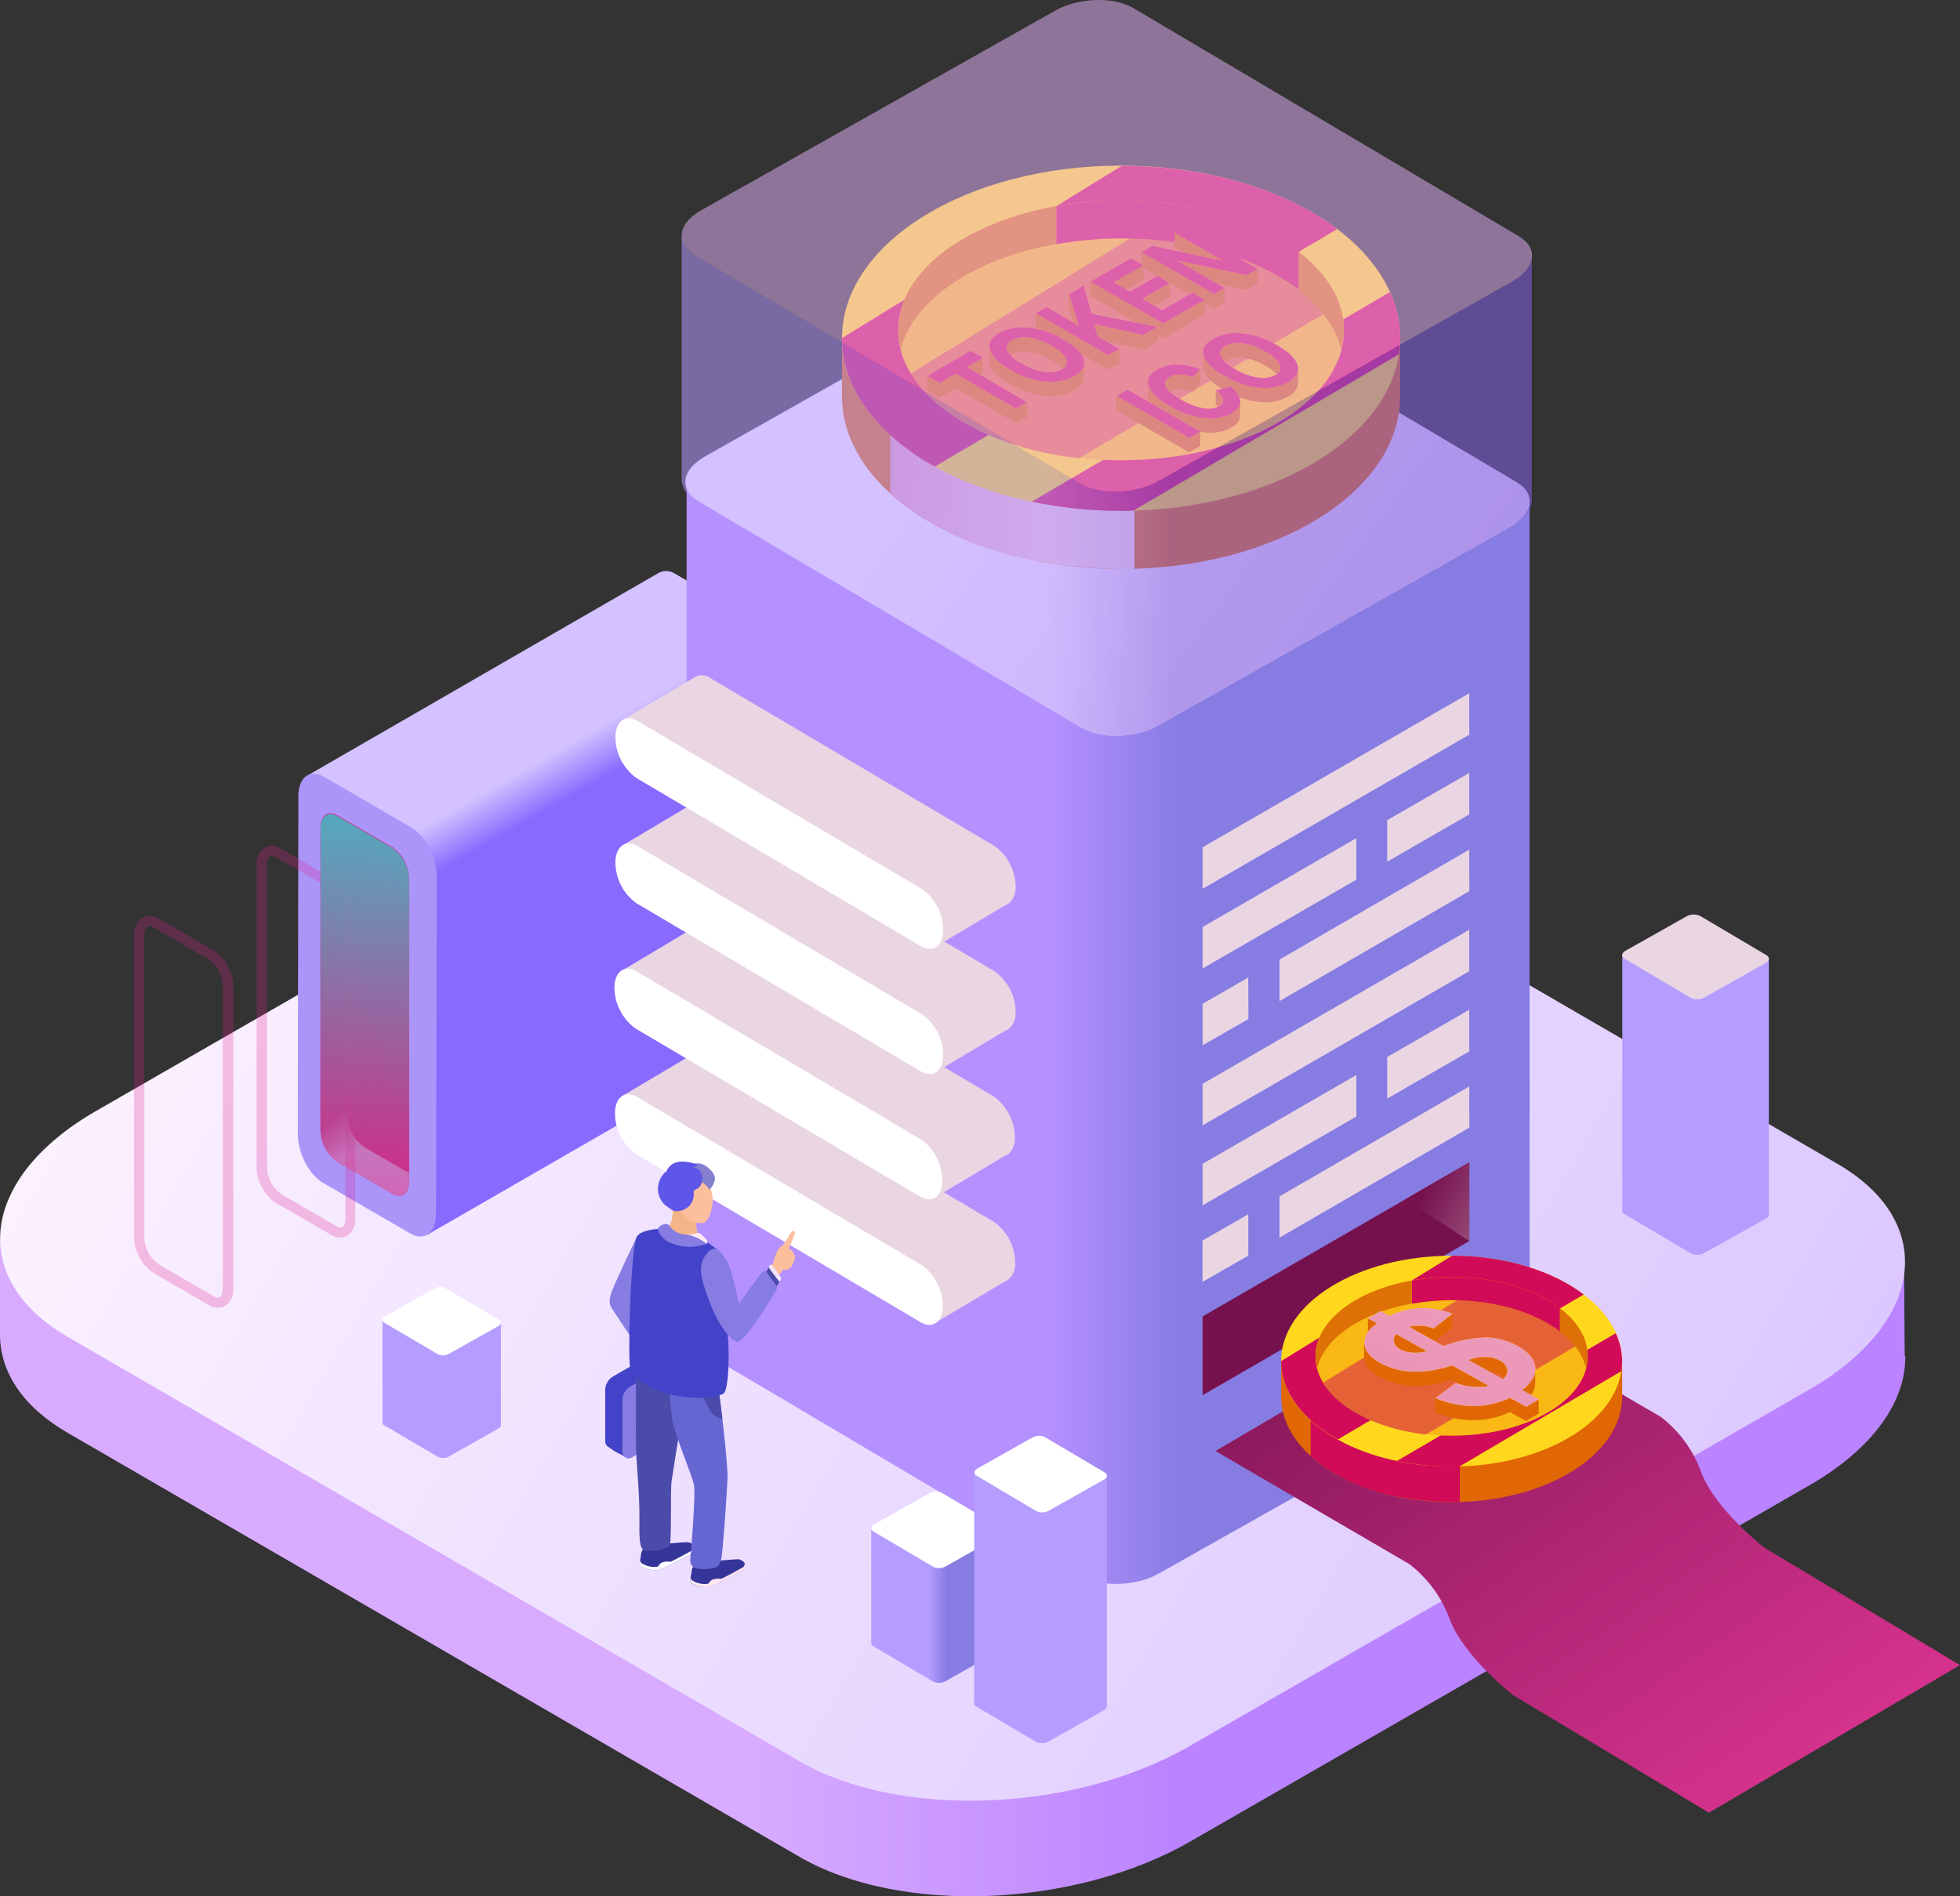 <svg width="558" height="540" viewBox="0 0 558 540" fill="none" xmlns="http://www.w3.org/2000/svg">
<rect x="0" y="0" width="558" height="540" fill="#333333" stroke="none"/>
<path d="M542.252 386.101L542.054 356.049L505.722 348.671L314.784 237.875C286.29 221.337 236.457 223.317 203.486 242.302L27.308 343.686C25.869 344.514 24.503 345.36 23.173 346.242L0 353.314V380.63C0.234 390.87 6.526 400.641 19.2 407.983L227.648 528.784C256.142 545.322 305.975 543.342 338.946 524.358L515.124 422.973C533.443 412.428 542.701 398.841 542.414 386.029L542.252 386.101Z" fill="url(#paint0_linear_3_592)"/>
<path d="M227.648 501.558L19.254 380.684C-9.258 364.147 -5.627 335.355 27.343 316.37L203.522 214.985C236.492 196.018 286.326 194.021 314.82 210.558L523.124 331.432C551.636 347.969 548.004 376.761 515.034 395.746L338.856 497.131C305.885 516.188 256.052 518.077 227.648 501.558Z" fill="url(#paint1_linear_3_592)"/>
<path d="M217.149 177.879L192.358 163.483C191.692 163.017 190.917 162.729 190.109 162.647C189.3 162.565 188.484 162.692 187.738 163.015L87.154 221.067L121.455 351.748L221.463 294.074C223.153 293.264 224.25 291.14 224.25 288.045L224.43 191.879C224.43 186.445 221.176 180.182 217.149 177.879Z" fill="url(#paint2_linear_3_592)"/>
<path d="M116.781 351.244L91.972 336.848C87.945 334.509 84.781 328.247 84.781 322.884L84.943 226.718C84.943 221.32 88.233 218.872 92.26 221.212L117.051 235.608C121.077 237.947 124.331 244.191 124.331 249.572L124.152 345.72C124.08 351.1 120.808 353.566 116.781 351.244Z" fill="#AB95F9"/>
<path d="M111.801 339.835L95.927 330.621C94.5 329.593 93.334 328.242 92.525 326.679C91.716 325.116 91.287 323.384 91.271 321.624V235.715C91.271 232.26 93.374 230.694 95.945 232.116L111.819 241.33C113.25 242.355 114.417 243.705 115.226 245.269C116.036 246.833 116.464 248.566 116.475 250.327V336.254C116.475 339.835 114.39 341.365 111.801 339.835Z" fill="#D32986"/>
<path d="M103.604 326.627C102.179 325.596 101.016 324.244 100.208 322.682C99.399 321.119 98.968 319.389 98.947 317.629V234.006L95.909 232.207C93.32 230.713 91.235 232.207 91.235 235.806V321.714C91.245 323.474 91.67 325.206 92.476 326.77C93.282 328.334 94.446 329.685 95.873 330.712L111.747 339.925C114.336 341.419 116.421 339.835 116.421 336.326V334.023L103.604 326.627Z" fill="url(#paint3_linear_3_592)"/>
<g opacity="0.25">
<path d="M96.898 352.432C95.99 352.409 95.103 352.149 94.327 351.676L78.435 342.481C76.791 341.335 75.444 339.813 74.506 338.042C73.568 336.27 73.066 334.3 73.042 332.295V246.386C72.957 245.416 73.131 244.441 73.544 243.559C73.958 242.677 74.597 241.921 75.397 241.366C76.096 240.997 76.882 240.826 77.67 240.87C78.459 240.915 79.22 241.173 79.873 241.618L95.747 250.831C97.391 251.977 98.738 253.499 99.676 255.27C100.614 257.042 101.116 259.012 101.141 261.017V346.925C101.227 347.894 101.056 348.868 100.646 349.75C100.236 350.632 99.6 351.389 98.804 351.946C98.222 352.273 97.565 352.44 96.898 352.432ZM77.392 243.705C77.222 243.702 77.054 243.746 76.907 243.831C76.476 244.083 76.008 244.875 76.008 246.368V332.277C76.032 333.777 76.4 335.251 77.082 336.586C77.765 337.922 78.744 339.082 79.945 339.979L95.819 349.193C96.197 349.409 96.916 349.751 97.437 349.445C97.959 349.139 98.336 348.401 98.336 346.907V260.981C98.316 259.483 97.95 258.01 97.267 256.677C96.584 255.344 95.603 254.187 94.399 253.297L78.525 244.083C78.183 243.871 77.794 243.747 77.392 243.723V243.705Z" fill="#E01E8F"/>
</g>
<g opacity="0.25">
<path d="M62.04 372.406C61.125 372.387 60.232 372.126 59.451 371.651L43.577 362.437C41.933 361.291 40.586 359.77 39.648 357.998C38.71 356.227 38.208 354.257 38.184 352.252V266.325C38.116 265.341 38.312 264.357 38.752 263.475C39.191 262.592 39.858 261.843 40.683 261.304C41.381 260.936 42.167 260.764 42.956 260.809C43.744 260.853 44.506 261.111 45.159 261.556L61.033 270.77C62.677 271.915 64.024 273.437 64.962 275.209C65.9 276.98 66.402 278.95 66.426 280.955V366.882C66.513 367.851 66.342 368.825 65.932 369.706C65.521 370.588 64.886 371.346 64.089 371.902C63.468 372.262 62.757 372.437 62.04 372.406ZM42.48 263.68C42.31 263.678 42.143 263.722 41.995 263.806C41.563 264.058 41.096 264.849 41.096 266.343V352.252C41.12 353.751 41.488 355.226 42.17 356.561C42.853 357.896 43.832 359.057 45.033 359.954L60.907 369.167C61.138 369.334 61.404 369.444 61.686 369.488C61.967 369.532 62.255 369.508 62.525 369.419C62.956 369.167 63.424 368.357 63.424 366.882V280.955C63.404 279.455 63.038 277.979 62.355 276.643C61.672 275.307 60.691 274.147 59.487 273.253L43.613 264.058C43.274 263.836 42.884 263.706 42.48 263.68Z" fill="#E01E8F"/>
</g>
<path style="mix-blend-mode:overlay" opacity="0.6" d="M111.783 340.033L95.909 330.838C94.484 329.807 93.32 328.456 92.511 326.893C91.703 325.331 91.272 323.6 91.253 321.84V235.913C91.253 232.476 93.356 230.893 95.927 232.314L111.801 241.528C113.226 242.558 114.39 243.909 115.199 245.472C116.008 247.035 116.439 248.765 116.457 250.525V336.452C116.457 339.943 114.39 341.527 111.783 340.033Z" fill="url(#paint4_linear_3_592)"/>
<path d="M435.466 383.815V143.688L195.468 138.956V377.085C194.606 379.731 195.738 382.484 198.956 384.283L307.845 448.742C313.472 452.089 323.395 451.765 329.975 448.058L430.037 391.625C433.956 389.448 435.79 386.623 435.466 383.815Z" fill="url(#paint5_linear_3_592)"/>
<path d="M307.827 207.229L198.884 142.77C193.239 139.441 194.012 133.773 200.682 129.994L300.726 73.507C307.324 69.8 317.229 69.494 322.874 72.823L431.745 137.282C437.39 140.611 436.617 146.279 429.947 150.058L329.903 206.491C323.378 210.27 313.472 210.558 307.827 207.229Z" fill="url(#paint6_linear_3_592)"/>
<path d="M289.022 359.774C289.035 357.476 288.498 355.209 287.457 353.162C286.416 351.114 284.9 349.346 283.036 348.005L202.03 300.12C201.449 299.705 200.769 299.452 200.058 299.386C199.348 299.319 198.633 299.442 197.985 299.742C197.816 299.824 197.653 299.921 197.5 300.03L177.311 312.015L265.688 377.067L286.074 364.902C286.539 364.756 286.964 364.504 287.315 364.165C287.891 363.593 288.34 362.907 288.635 362.151C288.929 361.394 289.061 360.584 289.022 359.774Z" fill="#EAD6E2"/>
<path d="M262.075 376.509L181.051 328.624C179.19 327.281 177.678 325.512 176.64 323.465C175.601 321.418 175.067 319.151 175.082 316.856C175.172 312.375 178.013 310.377 181.41 312.393L262.434 360.296C264.295 361.635 265.81 363.4 266.851 365.445C267.892 367.489 268.431 369.752 268.421 372.047C268.313 376.527 265.401 378.525 262.075 376.509Z" fill="white"/>
<path d="M288.915 324.018C288.917 321.722 288.376 319.458 287.335 317.412C286.295 315.367 284.784 313.597 282.928 312.249L201.904 264.364C201.328 263.945 200.651 263.69 199.942 263.623C199.234 263.557 198.521 263.682 197.877 263.986C197.703 264.06 197.54 264.157 197.392 264.274L177.311 276.258L265.688 341.311L286.074 329.128C286.545 328.993 286.977 328.746 287.333 328.408C287.879 327.821 288.301 327.13 288.573 326.375C288.845 325.62 288.961 324.818 288.915 324.018Z" fill="url(#paint7_linear_3_592)"/>
<path d="M261.949 340.753L180.907 292.868C179.051 291.52 177.54 289.75 176.5 287.704C175.459 285.658 174.918 283.395 174.92 281.099C175.028 276.618 177.869 274.621 181.266 276.636L262.272 324.521C264.136 325.863 265.652 327.631 266.693 329.678C267.735 331.726 268.272 333.993 268.259 336.29C268.205 340.771 265.4 342.769 261.949 340.753Z" fill="url(#paint8_linear_3_592)"/>
<path d="M289.148 288.351C289.151 286.058 288.61 283.797 287.569 281.754C286.528 279.711 285.018 277.945 283.162 276.6L202.138 228.697C201.559 228.286 200.882 228.035 200.175 227.968C199.468 227.902 198.756 228.023 198.111 228.319C197.941 228.401 197.778 228.497 197.626 228.607L177.473 240.61L265.85 305.645L286.236 293.462C286.704 293.319 287.134 293.073 287.494 292.742C288.052 292.16 288.486 291.471 288.77 290.716C289.054 289.961 289.183 289.157 289.148 288.351Z" fill="url(#paint9_linear_3_592)"/>
<path d="M262.182 305.105L181.176 257.201C179.32 255.857 177.81 254.091 176.769 252.048C175.729 250.005 175.187 247.744 175.19 245.451C175.298 240.97 178.138 238.972 181.536 240.97L262.542 288.873C264.403 290.212 265.917 291.978 266.959 294.022C268 296.066 268.538 298.329 268.528 300.624C268.438 305.105 265.598 307.102 262.182 305.105Z" fill="url(#paint10_linear_3_592)"/>
<path d="M289.148 252.703C289.151 250.407 288.61 248.143 287.569 246.098C286.528 244.052 285.018 242.282 283.162 240.934L202.138 193.049C201.562 192.63 200.884 192.375 200.176 192.308C199.468 192.242 198.754 192.367 198.111 192.671C197.937 192.745 197.774 192.842 197.626 192.959L177.473 204.871L265.85 269.924L286.236 257.741C286.707 257.606 287.139 257.359 287.494 257.021C288.045 256.449 288.475 255.772 288.759 255.03C289.043 254.288 289.175 253.497 289.148 252.703Z" fill="url(#paint11_linear_3_592)"/>
<path d="M262.182 269.438L181.176 221.553C179.32 220.205 177.81 218.435 176.769 216.389C175.728 214.344 175.187 212.08 175.19 209.784C175.298 205.303 178.138 203.306 181.536 205.321L262.542 253.225C264.403 254.564 265.917 256.329 266.959 258.373C268 260.417 268.538 262.681 268.528 264.975C268.438 269.456 265.598 271.454 262.182 269.438Z" fill="url(#paint12_linear_3_592)"/>
<g style="mix-blend-mode:multiply">
<path d="M418.298 209.209L342.38 253.099V241.276L418.298 197.404V209.209ZM418.298 220.096L394.927 233.556V245.379L418.298 231.918V220.096ZM386.155 238.667L342.38 263.986V275.791L386.155 250.489V238.667ZM418.298 241.942L364.276 273.253V285.076L418.316 253.765L418.298 241.942ZM355.377 278.346L342.38 285.85V297.655L355.413 290.205L355.377 278.346ZM418.298 264.76L342.38 308.632V320.455L418.298 276.564V264.76ZM418.298 287.541L394.927 301.002V312.843L418.298 299.4V287.541ZM386.155 306.112L342.38 331.414V343.236L386.155 317.935V306.112ZM418.298 309.388L364.276 340.681V352.432L418.316 321.12L418.298 309.388ZM355.377 345.792L342.344 353.26V365.029L355.377 357.579V345.792Z" fill="#EAD6E2"/>
</g>
<path d="M418.298 353.421L342.38 397.294V374.872L418.298 331V353.421Z" fill="#75114D"/>
<path d="M418.298 353.421L400.069 341.545L418.298 331V353.421Z" fill="url(#paint13_linear_3_592)"/>
<path d="M393.884 96.307C382.882 77.322 353.615 63.718 319.152 63.718C284.69 63.718 255.441 77.322 244.438 96.307H239.71V112.863C239.71 140.017 275.27 162.025 319.152 162.025C363.035 162.025 398.613 140.089 398.613 112.863V96.307H393.884Z" fill="#E06703"/>
<path style="mix-blend-mode:overlay" d="M253.463 112.862V140.503C271.548 156.357 295.656 162.097 322.964 162.097V145.487L253.463 112.862Z" fill="url(#paint14_linear_3_592)"/>
<path d="M319.153 145.452C363.027 145.452 398.595 123.449 398.595 96.307C398.595 69.165 363.027 47.162 319.153 47.162C275.278 47.162 239.711 69.165 239.711 96.307C239.711 123.449 275.278 145.452 319.153 145.452Z" fill="#FFD81D"/>
<path style="mix-blend-mode:overlay" d="M266.101 132.891L380.707 65.23C366.181 54.217 344.105 47.234 319.368 47.234L239.711 96.289C239.711 110.811 249.94 123.894 266.101 132.891Z" fill="url(#paint15_linear_3_592)"/>
<path style="mix-blend-mode:overlay" d="M319.152 145.488C320.375 145.488 321.561 145.488 322.748 145.38L398.253 100.896C399.222 94.867 398.318 88.686 395.664 83.189L293.714 142.86C302.081 144.608 310.606 145.488 319.152 145.488Z" fill="url(#paint16_linear_3_592)"/>
<path d="M319.153 131.073C354.191 131.073 382.595 114.517 382.595 94.093C382.595 73.67 354.191 57.113 319.153 57.113C284.114 57.113 255.71 73.67 255.71 94.093C255.71 114.517 284.114 131.073 319.153 131.073Z" fill="#F9B815"/>
<path style="mix-blend-mode:overlay" opacity="0.5" d="M307.125 130.516L381.372 86.733C378.262 77.952 369.777 70.322 358.001 65.013C349.187 63.065 340.188 62.081 331.161 62.08L259.252 106.384C266.712 118.675 284.816 127.996 307.125 130.516Z" fill="url(#paint17_linear_3_592)"/>
<path d="M319.153 57.113C284.115 57.113 255.71 73.669 255.71 94.093C255.737 95.916 255.985 97.729 256.447 99.492C260.942 81.623 287.261 67.892 319.153 67.892C351.044 67.892 377.381 81.623 381.858 99.492C382.335 97.731 382.589 95.917 382.613 94.093C382.613 73.669 354.19 57.113 319.153 57.113Z" fill="#DD7105"/>
<path style="mix-blend-mode:overlay" d="M319.332 57.113C313.113 57.108 306.904 57.65 300.78 58.733V69.53C306.903 68.435 313.111 67.881 319.332 67.874C339.862 67.874 358.038 73.597 369.669 82.415V71.707C357.984 62.818 339.79 57.113 319.332 57.113Z" fill="url(#paint18_linear_3_592)"/>
<path d="M279.836 106.042V101.958L267.486 109.084L263.98 107.05V111.153L267.486 113.186L272.088 110.523L289.292 120.457L292.438 118.639V114.554L277.445 107.428L279.836 106.042Z" fill="#CE5800"/>
<path d="M304.447 101.813L302.128 98.556L291.216 94.453L281.67 98.178V102.659C281.626 102.933 281.626 103.212 281.67 103.487C281.931 104.415 282.412 105.267 283.072 105.97C283.704 106.647 284.409 107.25 285.175 107.77H285.265C286.041 108.332 286.845 108.854 287.674 109.335C290.669 111.135 294.017 112.265 297.49 112.646C300.36 113.016 303.273 112.468 305.813 111.081C306.497 110.778 307.1 110.319 307.575 109.741C308.049 109.163 308.382 108.482 308.546 107.752V103.361L307.143 104.314C306.353 103.371 305.447 102.531 304.447 101.813ZM296.717 107.59C296.321 107.59 287.404 103.703 286.667 103.397C286.598 102.889 286.7 102.372 286.958 101.929C287.215 101.486 287.612 101.141 288.087 100.949C289.583 100.163 291.293 99.885 292.959 100.158C295.254 100.515 297.455 101.329 299.431 102.551C301.133 103.31 302.568 104.564 303.548 106.15C301.355 106.726 297.004 107.698 296.717 107.59Z" fill="#CE5800"/>
<path d="M318.721 99.366L311.854 96.433L325.534 99.51L329.597 97.171V95.371L331.215 96.307L343.026 89.487V86.302L345.723 87.849L348.635 86.104V82.073C348.635 82.073 342.99 81.011 342.523 80.741C342.415 80.741 341.39 80.129 339.898 79.374L354.891 82.505L358.038 80.705V76.638L353.795 76.494L349.139 75.577L347.341 74.515L349.139 75.109C349.055 74.553 348.872 74.016 348.599 73.525C348.258 73.093 334.379 66.327 334.379 66.327V70.448L340.294 73.867L336.788 73.183L332.995 74.209L337.31 76.117L330.64 74.677L324.959 71.798V75.703L316.546 78.312L318.487 79.626L314.64 81.839L310.451 80.165V84.304L324.725 92.492L310.11 90.693L310.811 93.392L308.546 85.384L306.892 86.356L306.802 85.132L304.339 83.728V87.903L306.317 94.148L304.339 93.266L294.865 89.271V93.302L315.575 105.269L318.703 103.469L318.721 99.366ZM325.534 79.572V76.189L341.984 85.69L330.352 89.847L327.134 88.047L333.031 84.646V80.543L326.865 82.163L327.907 83.567L323.593 86.104L319.512 83.764L318.847 83.495L325.534 79.572Z" fill="#CE5800"/>
<path d="M349.426 114.176V112.179L346.119 111.135V115.22C346.65 115.638 347.132 116.115 347.557 116.641L347.071 117.271L334.361 115.022L331.719 112.592C331.982 112.109 332.382 111.715 332.869 111.459C333.799 110.954 334.851 110.717 335.908 110.775C337.182 110.807 338.439 111.082 339.611 111.585L341.714 109.209V105.125C341.714 105.125 334.056 105.125 333.822 105.125C332.482 105.982 331.186 106.907 329.939 107.896L331.126 108.544C330.546 108.744 329.987 108.997 329.454 109.299C329.196 109.462 328.949 109.642 328.717 109.839L328.087 109.263L326.865 108.796V112.646V113.096C326.863 113.401 326.905 113.704 326.991 113.996C327.643 115.599 328.765 116.967 330.209 117.919L326.811 116.461C326.308 116.299 317.822 112.754 317.822 112.754V116.839L338.532 128.806L341.66 127.007V122.94C342.002 122.94 342.325 123.066 342.667 123.102C345.37 123.518 348.136 123.058 350.559 121.788C352.231 120.834 353.058 119.719 353.04 118.459V114.374L350.289 112.88L349.426 114.176Z" fill="#CE5800"/>
<path d="M369.669 104.567L367.871 105.61C367.133 104.84 366.313 104.152 365.426 103.559C364.186 101.759 361.453 98.016 361.453 98.016L350.972 96.001L345.004 99.24L345.633 100.446C345.543 100.446 345.435 100.446 345.363 100.572C344.898 100.849 344.458 101.168 344.051 101.525L342.541 100.374V104.423C342.545 104.683 342.575 104.942 342.631 105.196C342.893 106.121 343.367 106.971 344.015 107.68C345.358 109.072 346.911 110.244 348.617 111.153C351.611 112.955 354.96 114.085 358.433 114.464C361.303 114.843 364.219 114.294 366.757 112.898C367.488 112.59 368.126 112.095 368.609 111.464C369.091 110.833 369.401 110.087 369.507 109.299L369.669 104.567ZM349.031 102.623C350.526 101.837 352.236 101.559 353.903 101.831C356.198 102.189 358.398 103.003 360.375 104.225C361.961 105.014 363.308 106.213 364.276 107.698C362.316 108.652 359.332 110.001 359.332 110.001L348.545 105.035L347.467 104.207C347.587 103.854 347.781 103.53 348.035 103.257C348.289 102.984 348.598 102.768 348.941 102.623H349.031Z" fill="#CE5800"/>
<path d="M289.292 116.372L272.088 106.42L267.486 109.084L263.98 107.068L276.33 99.87L279.782 101.958L275.18 104.603L292.366 114.554L289.292 116.372Z" fill="#F9B815"/>
<path d="M287.8 105.412C286.099 104.503 284.552 103.331 283.216 101.939C282.563 101.231 282.083 100.381 281.813 99.456C281.575 98.715 281.627 97.911 281.957 97.206C282.538 96.174 283.415 95.341 284.474 94.813C287.025 93.437 289.942 92.896 292.815 93.265C296.34 93.66 299.738 94.815 302.775 96.648C306.119 98.574 308.042 100.499 308.546 102.299C309.049 104.099 308.186 105.772 305.903 107.086C303.361 108.467 300.448 109.009 297.579 108.633C294.124 108.284 290.787 107.185 287.8 105.412ZM290.892 103.469C292.892 104.715 295.125 105.542 297.454 105.898C299.126 106.175 300.844 105.917 302.361 105.16C302.899 104.947 303.332 104.533 303.57 104.006C303.808 103.479 303.832 102.88 303.638 102.335C302.684 100.642 301.208 99.303 299.431 98.52C297.459 97.291 295.257 96.476 292.959 96.127C291.294 95.849 289.585 96.121 288.087 96.9C286.793 97.656 286.29 98.592 286.739 99.744C287.189 100.895 288.519 102.083 290.892 103.469Z" fill="#F9B815"/>
<path d="M315.593 101.165L294.883 89.199L298.011 87.399L307.215 92.798L304.357 83.8L308.546 81.299L310.757 89.343L329.579 93.086L325.516 95.425L311.53 92.276L312.447 95.749L318.703 99.348L315.593 101.165Z" fill="#F9B815"/>
<path d="M331.215 92.15L310.505 80.165L322.029 73.507L325.534 75.522L317.157 80.363L321.741 83.026L329.543 78.51L333.031 80.525L325.229 85.042L330.874 88.299L339.539 83.278L343.026 85.294L331.215 92.15Z" fill="#F9B815"/>
<path d="M345.723 83.765L325.013 71.798L328.069 69.998L348.258 74.317L334.415 66.309L337.328 64.636L358.038 76.603L354.892 78.402L335.116 74.209L348.617 82.019L345.723 83.765Z" fill="#F9B815"/>
<path d="M338.64 124.721L317.93 112.755L321.058 110.955L341.768 122.922L338.64 124.721Z" fill="#F9B815"/>
<path d="M346.118 111.135L350.433 110.109C351.149 110.601 351.758 111.232 352.225 111.965C352.691 112.697 353.005 113.517 353.148 114.374C353.148 115.634 352.339 116.731 350.667 117.703C348.238 118.956 345.478 119.415 342.775 119.017C339.339 118.623 336.028 117.493 333.067 115.706C329.615 113.708 327.674 111.783 327.044 109.911C326.415 108.04 327.278 106.474 329.453 105.214C331.551 104.07 333.945 103.587 336.321 103.829C338.172 103.998 339.988 104.434 341.714 105.124L339.611 107.482C338.434 106.995 337.18 106.721 335.907 106.672C334.849 106.62 333.797 106.863 332.869 107.374C332.622 107.464 332.395 107.602 332.202 107.781C332.009 107.96 331.854 108.175 331.745 108.415C331.636 108.655 331.576 108.913 331.569 109.177C331.561 109.44 331.606 109.702 331.701 109.947C332.727 111.585 334.216 112.882 335.979 113.672C338.033 114.964 340.316 115.85 342.703 116.281C344.206 116.561 345.759 116.34 347.125 115.652C347.47 115.502 347.76 115.248 347.954 114.926C348.147 114.603 348.235 114.227 348.204 113.852C347.861 112.723 347.12 111.757 346.118 111.135Z" fill="#F9B815"/>
<path d="M348.653 107.086C346.951 106.171 345.398 105 344.051 103.613C343.41 102.9 342.937 102.051 342.667 101.13C342.429 100.389 342.48 99.585 342.811 98.88C343.394 97.844 344.278 97.009 345.346 96.487C347.889 95.109 350.801 94.568 353.669 94.939C357.194 95.334 360.592 96.489 363.629 98.323C366.972 100.248 368.896 102.155 369.435 104.045C369.975 105.934 369.076 107.518 366.793 108.832C364.25 110.213 361.337 110.755 358.469 110.379C354.995 110.016 351.644 108.891 348.653 107.086ZM351.692 105.125C353.691 106.365 355.925 107.18 358.253 107.518C359.926 107.795 361.644 107.537 363.161 106.78C363.698 106.567 364.132 106.153 364.37 105.626C364.608 105.099 364.632 104.5 364.438 103.955C363.484 102.262 362.008 100.923 360.231 100.14C358.258 98.911 356.056 98.096 353.759 97.747C352.094 97.469 350.384 97.741 348.887 98.52C347.593 99.276 347.089 100.212 347.539 101.364C348.482 103.033 349.938 104.352 351.692 105.125Z" fill="#F9B815"/>
<g style="mix-blend-mode:overlay">
<g style="mix-blend-mode:overlay">
<path style="mix-blend-mode:overlay" d="M289.292 116.371L272.088 106.42L267.486 109.083L263.98 107.068L276.312 99.87L279.908 101.903L275.306 104.566L292.366 114.554L289.292 116.371Z" fill="url(#paint19_linear_3_592)"/>
</g>
<g style="mix-blend-mode:overlay">
<path style="mix-blend-mode:overlay" d="M287.8 105.412C286.091 104.507 284.537 103.335 283.198 101.939C282.558 101.221 282.08 100.375 281.795 99.456C281.567 98.72 281.619 97.925 281.939 97.224C282.526 96.187 283.409 95.347 284.474 94.813C287.017 93.434 289.931 92.899 292.798 93.284C296.324 93.66 299.724 94.809 302.757 96.649C306.101 98.58 308.03 100.464 308.546 102.299C309.067 104.099 308.204 105.772 305.921 107.086C303.371 108.463 300.455 109.01 297.58 108.651C294.124 108.292 290.788 107.187 287.8 105.412ZM290.892 103.469C292.886 104.715 295.112 105.541 297.436 105.898C299.108 106.187 300.829 105.928 302.344 105.16C302.884 104.951 303.32 104.537 303.559 104.009C303.797 103.48 303.819 102.879 303.62 102.335C302.671 100.645 301.202 99.307 299.431 98.52C297.452 97.29 295.244 96.476 292.941 96.127C291.275 95.855 289.565 96.133 288.069 96.918C286.793 97.656 286.272 98.61 286.721 99.744C287.681 101.398 289.142 102.702 290.892 103.469Z" fill="url(#paint20_linear_3_592)"/>
</g>
<g style="mix-blend-mode:overlay">
<path style="mix-blend-mode:overlay" d="M315.575 101.183L294.865 89.217L298.011 87.417L307.197 92.816L304.339 83.818L308.546 81.299L310.757 89.343L329.561 93.086L325.498 95.425L311.512 92.276L312.447 95.749L318.685 99.348L315.575 101.183Z" fill="url(#paint21_linear_3_592)"/>
</g>
<g style="mix-blend-mode:overlay">
<path style="mix-blend-mode:overlay" d="M331.197 92.15L310.487 80.183L322.011 73.525L325.516 75.54L317.139 80.381L321.723 83.044L329.525 78.528L333.013 80.561L325.211 85.06L330.856 88.317L339.539 83.296L343.008 85.312L331.197 92.15Z" fill="url(#paint22_linear_3_592)"/>
</g>
<g style="mix-blend-mode:overlay">
<path style="mix-blend-mode:overlay" d="M345.705 83.764L324.995 71.797L328.051 69.998L348.24 74.317L334.415 66.309L337.328 64.617L358.038 76.584L354.892 78.383L335.116 74.209L348.617 82.001L345.705 83.764Z" fill="url(#paint23_linear_3_592)"/>
</g>
<g style="mix-blend-mode:overlay">
<path style="mix-blend-mode:overlay" d="M338.622 124.721L317.912 112.754L321.058 110.955L341.768 122.921L338.622 124.721Z" fill="url(#paint24_linear_3_592)"/>
</g>
<g style="mix-blend-mode:overlay">
<path style="mix-blend-mode:overlay" d="M346.101 111.135L350.433 110.109C351.147 110.601 351.754 111.232 352.217 111.965C352.681 112.698 352.991 113.518 353.13 114.374C353.13 115.634 352.321 116.749 350.667 117.703C348.234 118.962 345.466 119.422 342.757 119.017C339.327 118.622 336.022 117.493 333.067 115.706C329.615 113.726 327.674 111.783 327.027 109.911C326.379 108.04 327.26 106.474 329.436 105.214C331.535 104.079 333.929 103.602 336.303 103.847C338.154 104.001 339.972 104.432 341.696 105.124L339.575 107.5C338.437 107.008 337.218 106.734 335.979 106.69C334.916 106.624 333.857 106.861 332.923 107.374C332.43 107.563 332.033 107.94 331.817 108.423C331.601 108.905 331.585 109.453 331.773 109.947C332.15 111.009 333.57 112.233 336.051 113.672C338.081 114.96 340.339 115.846 342.703 116.281C344.206 116.571 345.762 116.349 347.125 115.652C347.474 115.505 347.768 115.252 347.964 114.929C348.161 114.606 348.251 114.229 348.222 113.852C347.86 112.723 347.108 111.759 346.101 111.135Z" fill="url(#paint25_linear_3_592)"/>
</g>
<g style="mix-blend-mode:overlay">
<path style="mix-blend-mode:overlay" d="M348.653 107.086C346.947 106.176 345.395 105.004 344.051 103.613C343.411 102.895 342.933 102.048 342.649 101.129C342.43 100.386 342.48 99.589 342.793 98.88C343.391 97.856 344.271 97.025 345.328 96.487C347.872 95.111 350.783 94.57 353.651 94.939C357.177 95.331 360.575 96.486 363.611 98.322C366.954 100.242 368.89 102.149 369.417 104.045C369.939 105.844 369.076 107.518 366.793 108.831C364.243 110.21 361.327 110.757 358.451 110.397C354.984 110.018 351.641 108.888 348.653 107.086ZM351.692 105.142C353.69 106.37 355.916 107.178 358.235 107.518C359.908 107.808 361.629 107.549 363.143 106.78C363.686 106.574 364.126 106.161 364.365 105.631C364.604 105.102 364.624 104.499 364.42 103.955C363.47 102.265 362.001 100.926 360.231 100.14C358.252 98.91 356.044 98.096 353.741 97.746C352.082 97.469 350.378 97.74 348.887 98.52C347.593 99.276 347.089 100.212 347.521 101.363C348.471 103.037 349.933 104.362 351.692 105.142Z" fill="url(#paint26_linear_3_592)"/>
</g>
</g>
<path d="M197.535 446.169C197.535 446.169 196.996 446.168 196.87 447.68C196.744 449.192 196.007 450.271 197.032 450.973C198.492 451.79 200.17 452.13 201.832 451.945C202.551 451.717 203.248 451.428 203.917 451.081C204.241 450.937 211.917 447.014 211.917 447.014C211.917 447.014 212.493 446.204 212.277 445.647C212.102 445.242 211.833 444.886 211.492 444.607C211.151 444.328 210.748 444.136 210.317 444.045C210.048 443.955 206.057 444.297 204.924 444.405C203.492 444.311 202.071 444.082 200.682 443.721L197.535 446.169Z" fill="#343499"/>
<path d="M196.582 449.21C196.676 449.513 196.828 449.795 197.032 450.038C198.253 450.796 199.678 451.16 201.113 451.081C202.066 451.081 201.832 450.236 202.911 449.804C203.649 449.546 204.442 449.484 205.212 449.624C205.553 449.624 211.288 446.475 211.63 446.223C211.971 445.971 212.079 445.179 212.079 445.143C212.186 445.301 212.277 445.47 212.349 445.647C212.564 446.205 211.989 447.015 211.989 447.015C211.989 447.015 204.313 450.938 203.989 451.081C203.32 451.429 202.622 451.717 201.904 451.945C200.242 452.13 198.563 451.791 197.104 450.974C196.403 450.542 196.439 449.948 196.582 449.21Z" fill="url(#paint27_linear_3_592)"/>
<path d="M183.153 441.292C183.153 441.292 182.614 441.292 182.488 442.822C182.362 444.351 181.625 445.413 182.632 446.115C184.1 446.926 185.784 447.259 187.45 447.068C188.17 446.852 188.868 446.569 189.535 446.223C189.859 446.079 197.535 442.138 197.535 442.138C197.535 442.138 198.111 441.328 197.895 440.788C197.724 440.381 197.456 440.022 197.114 439.743C196.773 439.464 196.368 439.273 195.935 439.186C195.648 439.079 191.675 439.438 190.542 439.528C189.109 439.42 187.688 439.179 186.299 438.809L183.153 441.292Z" fill="#343499"/>
<path d="M182.201 444.351C182.283 444.649 182.43 444.926 182.632 445.161C183.857 445.926 185.289 446.291 186.731 446.205C187.684 446.205 187.45 445.377 188.529 444.927C189.267 444.669 190.06 444.607 190.83 444.747C191.171 444.747 196.906 441.616 197.248 441.364C197.589 441.112 197.679 440.32 197.697 440.284C197.805 440.442 197.895 440.611 197.967 440.788C198.182 441.328 197.607 442.138 197.607 442.138C197.607 442.138 189.895 446.007 189.535 446.223C188.868 446.569 188.17 446.852 187.45 447.068C185.784 447.259 184.1 446.926 182.632 446.115C182.003 445.683 182.039 445.089 182.201 444.351Z" fill="url(#paint28_linear_3_592)"/>
<path d="M197.877 385.255L193.113 382.484C193.006 382.408 192.891 382.341 192.771 382.286C192.515 382.179 192.236 382.133 191.959 382.152C191.681 382.17 191.412 382.253 191.171 382.394L174.56 391.949C173.872 392.347 173.301 392.919 172.903 393.607C172.506 394.296 172.296 395.077 172.295 395.872V410.466C172.293 410.76 172.362 411.049 172.497 411.309C172.631 411.57 172.828 411.793 173.068 411.96L175.1 413.364L178.228 414.965L183.261 407.353L191.621 402.621C192.318 402.222 192.896 401.646 193.297 400.95C193.698 400.255 193.908 399.465 193.904 398.662V391.248L197.877 385.255Z" fill="#4343C9"/>
<path d="M179.989 414.983L196.583 405.553C197.277 405.157 197.853 404.583 198.254 403.891C198.655 403.199 198.866 402.413 198.866 401.612V386.91C198.894 386.571 198.826 386.231 198.669 385.93C198.513 385.628 198.274 385.377 197.98 385.205C197.687 385.034 197.35 384.949 197.011 384.961C196.671 384.973 196.342 385.081 196.061 385.273L179.45 394.828C178.762 395.226 178.191 395.798 177.793 396.486C177.395 397.175 177.186 397.956 177.185 398.751V413.345C177.156 413.684 177.224 414.024 177.381 414.326C177.538 414.628 177.777 414.879 178.071 415.051C178.364 415.222 178.7 415.307 179.04 415.295C179.379 415.283 179.709 415.175 179.989 414.983Z" fill="#867CE2"/>
<path d="M181.086 390.833C181.086 390.833 180.96 409.548 181.086 413.093C181.212 416.639 182.093 425.69 182.039 431.952C181.985 438.215 182.039 440.482 183.171 441.346C184.304 442.21 189.895 441.256 190.596 440.176C191.297 439.096 190.794 424.502 191.207 421.695C191.621 418.888 193.401 407.875 193.401 407.875L192.61 394.81L181.086 390.833Z" fill="#4B4BAA"/>
<path d="M204.619 395.621C204.619 395.621 207.333 416.423 207.117 421.264C206.902 426.104 205.715 442.75 205.32 444.1C204.924 445.449 204.529 446.331 202.713 446.619C201.234 446.955 199.698 446.955 198.219 446.619C197.657 446.481 197.168 446.136 196.851 445.651C196.534 445.167 196.412 444.58 196.511 444.01C196.708 442.75 198.021 425.816 197.607 423.099C197.194 420.382 192.106 408.703 191.405 404.33C190.948 401.158 190.678 397.961 190.596 394.757L204.619 395.621Z" fill="#6666D3"/>
<path d="M205.661 404.114C204.387 403.835 203.242 403.139 202.407 402.135C201.532 400.72 200.78 399.233 200.16 397.69L204.619 395.674L205.661 404.114Z" fill="#4B4BAA"/>
<path d="M181.338 352.162C181.338 352.162 175.28 364.759 174.273 367.512C173.266 370.265 173.374 371.345 174.273 372.713L180.493 382.124L186.605 374.53L188.205 362.095L185.293 354.034L181.338 352.162Z" fill="#867CE2"/>
<path d="M210.137 370.769C210.137 370.769 208.663 364.399 207.333 360.782C206.003 357.165 204.996 356.391 203.594 355.383C202.191 354.376 200.52 353.08 200.52 353.08L187.27 349.967C187.27 349.967 182.398 350.237 181.338 352.126C179.54 355.131 178.641 387.415 179.45 389.736C180.259 392.057 184.088 395.351 190.902 397.096C197.715 398.842 204.528 397.87 206.021 396.808C207.513 395.746 207.818 384.212 207.027 378.705C206.744 377.223 206.886 375.692 207.437 374.287C207.987 372.883 208.923 371.663 210.137 370.769Z" fill="#4343C9"/>
<path d="M198.884 352.432C198.52 351.189 198.297 349.909 198.219 348.617C198.188 346.732 198.363 344.849 198.74 343.002L190.866 341.869C191.449 343.222 191.654 344.709 191.459 346.169C191.269 347.976 190.492 349.67 189.248 350.992C190.89 352.172 192.656 353.167 194.515 353.961C195.594 354.069 198.111 353.961 198.111 353.961L198.884 352.432Z" fill="#F4B489"/>
<path d="M201.095 336.327C202.358 338.034 202.993 340.125 202.893 342.247C202.641 345.738 201.275 348.077 200.232 348.293C198.268 348.429 196.329 347.783 194.839 346.494C193.455 345.036 191.98 339.296 191.98 339.296L199.171 333.087L201.095 336.327Z" fill="#FCBF9D"/>
<path d="M200.789 331.936C202.12 332.781 203.612 334.239 203.558 335.751C203.364 336.897 202.817 337.954 201.994 338.774C201.26 337.658 200.242 336.757 199.046 336.165C197.59 335.553 197.446 336.866 197.446 336.866L194.174 332.638C194.174 332.638 197.931 330.118 200.789 331.936Z" fill="#8480CE"/>
<path d="M197.086 332.637L198.758 331.81C197.017 330.984 195.083 330.654 193.167 330.856C192.414 330.965 191.701 331.268 191.099 331.734C190.498 332.201 190.027 332.816 189.733 333.519C188.407 334.584 187.555 336.13 187.36 337.82C187.217 338.909 187.372 340.017 187.809 341.025C188.246 342.033 188.949 342.903 189.841 343.542C191.513 344.64 191.765 345.342 194.246 344.64C195.202 344.336 196.035 343.734 196.624 342.921C197.213 342.108 197.526 341.127 197.518 340.123C197.194 338.324 198.38 339.134 199.315 337.784C199.737 337.143 199.962 336.392 199.962 335.625C199.962 334.857 199.737 334.106 199.315 333.465C199.074 333.114 198.73 332.847 198.331 332.698C197.933 332.55 197.498 332.529 197.086 332.637Z" fill="#5E56E8"/>
<path d="M201.221 353.242C200.667 352.598 200.066 351.996 199.423 351.442C199.281 351.316 199.108 351.229 198.922 351.191C198.736 351.153 198.543 351.165 198.362 351.226C197.208 351.626 195.97 351.725 194.767 351.514C193.928 351.427 193.118 351.162 192.389 350.737C191.661 350.312 191.031 349.737 190.542 349.049C189.769 347.771 187.109 349.265 187.27 350.092C187.587 351.038 188.124 351.896 188.837 352.593C189.549 353.291 190.417 353.809 191.369 354.105C193.78 355.055 196.412 355.298 198.956 354.807C199.765 354.663 200.412 354.501 200.879 354.375C201.004 354.36 201.121 354.308 201.216 354.227C201.312 354.146 201.382 354.04 201.418 353.919C201.454 353.799 201.455 353.672 201.42 353.551C201.385 353.431 201.316 353.323 201.221 353.242Z" fill="#867CE2"/>
<path d="M221.05 364.417L222.847 361.609C222.847 361.609 224.645 361.807 225.167 360.872C225.688 359.936 226.587 358.568 226.227 357.435C225.88 356.628 225.305 355.94 224.573 355.455C225.3 354.016 225.901 352.517 226.371 350.974C226.349 350.878 226.301 350.789 226.232 350.717C226.164 350.645 226.078 350.592 225.983 350.565C225.887 350.537 225.787 350.536 225.691 350.56C225.594 350.585 225.507 350.635 225.436 350.704C225.131 350.938 222.991 354.501 222.991 354.501C222.991 354.501 221.733 354.933 220.906 357.165C220.542 357.974 220.282 358.827 220.133 359.702L218.964 361.501L221.05 364.417Z" fill="#FCBF9D"/>
<path d="M220.852 366.685L221.895 365.011L218.838 360.944L217.544 363.176L220.852 366.685Z" fill="#4B4BAA"/>
<path d="M220.978 366.018C221.11 366.219 221.181 366.453 221.181 366.693C221.181 366.933 221.11 367.168 220.978 367.368C219.27 370.283 212.6 381.44 210.084 382.034C208.286 382.448 204.367 376.905 202.263 371.399C200.16 365.892 199.063 362.401 199.765 359.774C200.466 357.147 202.749 354.735 204.295 355.923C205.841 357.111 207.567 359 208.969 365.101L210.371 371.201C210.371 371.201 215.585 364.003 216.484 362.869C216.678 362.611 216.901 362.375 217.149 362.167C217.228 362.1 217.319 362.05 217.418 362.02C217.517 361.99 217.622 361.98 217.724 361.992C217.827 362.004 217.927 362.037 218.016 362.088C218.106 362.14 218.184 362.21 218.245 362.293L220.978 366.018Z" fill="#867CE2"/>
<path d="M221.895 365.03L222.272 364.436C222.356 364.324 222.4 364.188 222.4 364.049C222.4 363.909 222.356 363.774 222.272 363.662L219.774 360.296C219.739 360.244 219.692 360.201 219.637 360.172C219.583 360.142 219.521 360.127 219.459 360.127C219.397 360.127 219.335 360.142 219.28 360.172C219.225 360.201 219.179 360.244 219.144 360.296L218.857 360.908L221.895 365.03Z" fill="#F5E6FF"/>
<path d="M195.972 351.622L195.594 351.532C196.545 351.574 197.496 351.439 198.398 351.136C198.579 351.075 198.772 351.063 198.958 351.101C199.144 351.139 199.317 351.226 199.459 351.352C200.102 351.907 200.703 352.508 201.257 353.152C201.318 353.222 201.363 353.305 201.389 353.395C201.415 353.484 201.421 353.579 201.408 353.671C201.394 353.763 201.361 353.851 201.31 353.93C201.259 354.008 201.192 354.074 201.113 354.124C199.581 352.958 197.834 352.107 195.972 351.622Z" fill="#FFE9F4"/>
<path d="M285.787 468.716V436.217L248.034 435.461V467.601C247.971 467.826 247.99 468.066 248.089 468.277C248.188 468.489 248.36 468.657 248.573 468.752L265.67 478.866C266.219 479.123 266.821 479.247 267.427 479.228C268.032 479.209 268.625 479.048 269.157 478.758L284.87 469.904C285.535 469.598 285.823 469.148 285.787 468.716Z" fill="url(#paint29_linear_3_592)"/>
<path d="M265.724 446.204L248.627 436.091C247.746 435.551 247.854 434.652 248.897 434.076L264.609 425.204C265.143 424.918 265.735 424.759 266.34 424.74C266.946 424.721 267.547 424.843 268.097 425.096L285.175 435.209C286.056 435.731 285.948 436.631 284.906 437.225L269.194 446.078C268.665 446.369 268.076 446.531 267.474 446.553C266.871 446.575 266.272 446.456 265.724 446.204Z" fill="url(#paint30_linear_3_592)"/>
<path d="M315.108 485.848V420.328L277.355 419.59V484.786C277.289 485.008 277.307 485.248 277.407 485.457C277.506 485.667 277.68 485.832 277.894 485.92L294.991 496.051C295.541 496.304 296.142 496.426 296.747 496.407C297.353 496.388 297.945 496.23 298.479 495.943L314.191 487.072C314.447 486.98 314.67 486.816 314.833 486.598C314.996 486.38 315.092 486.119 315.108 485.848Z" fill="url(#paint31_linear_3_592)"/>
<path d="M295.045 430.315L277.984 420.202C277.104 419.68 277.211 418.78 278.254 418.186L293.966 409.333C294.498 409.042 295.091 408.881 295.697 408.862C296.303 408.843 296.905 408.968 297.454 409.225L314.55 419.338C315.431 419.86 315.323 420.759 314.281 421.353L298.569 430.207C298.032 430.503 297.432 430.668 296.82 430.686C296.207 430.705 295.599 430.578 295.045 430.315Z" fill="url(#paint32_linear_3_592)"/>
<path d="M503.583 345.63V273.128L461.857 272.3V344.46C461.789 344.709 461.813 344.974 461.926 345.205C462.038 345.437 462.231 345.62 462.468 345.72L481.398 356.931C482.005 357.212 482.669 357.347 483.337 357.325C484.005 357.304 484.659 357.125 485.246 356.805L502.702 347.034C503.313 346.602 503.636 346.098 503.583 345.63Z" fill="url(#paint33_linear_3_592)"/>
<path d="M481.398 284.176L462.468 272.983C461.479 272.39 461.605 271.4 462.756 270.752L480.158 260.945C480.745 260.624 481.398 260.446 482.066 260.424C482.735 260.402 483.398 260.537 484.005 260.819L502.935 272.03C503.906 272.606 503.78 273.595 502.629 274.243L485.245 284.05C484.659 284.371 484.005 284.549 483.337 284.571C482.669 284.593 482.005 284.458 481.398 284.176Z" fill="#EAD6E2"/>
<path d="M142.615 405.788V376.708L108.889 376.042V404.834C108.832 405.035 108.851 405.25 108.94 405.438C109.029 405.627 109.183 405.776 109.374 405.86L124.673 414.858C125.165 415.087 125.705 415.199 126.248 415.183C126.791 415.168 127.323 415.025 127.801 414.768L141.859 406.832C142.399 406.58 142.668 406.166 142.615 405.788Z" fill="url(#paint34_linear_3_592)"/>
<path d="M124.673 385.651L109.374 376.654C108.583 376.186 108.691 375.394 109.626 374.854L123.684 366.936C124.158 366.677 124.687 366.533 125.227 366.514C125.767 366.495 126.303 366.603 126.794 366.828L142.093 375.826C142.884 376.294 142.776 377.086 141.859 377.626L127.783 385.543C127.309 385.804 126.781 385.949 126.241 385.968C125.701 385.987 125.164 385.878 124.673 385.651Z" fill="url(#paint35_linear_3_592)"/>
<path opacity="0.5" d="M307.503 137.678L197.841 72.751C192.16 69.386 192.951 63.61 199.639 59.867L300.42 3.02C307.054 -0.723 317.049 -1.029 322.73 2.337L432.392 67.263C438.073 70.628 437.282 76.386 430.594 80.129L329.813 136.994C323.161 140.737 313.184 141.043 307.503 137.678Z" fill="#EAB6FF"/>
<path style="mix-blend-mode:overlay" opacity="0.4" d="M430.594 80.13L329.813 136.994C323.161 140.737 313.184 141.043 307.503 137.678L197.841 72.752C196.803 72.25 195.911 71.49 195.25 70.545C194.59 69.6 194.182 68.501 194.066 67.353V136.778C194.152 137.951 194.547 139.08 195.21 140.05C195.873 141.02 196.781 141.798 197.841 142.303L307.503 207.229C313.184 210.594 323.179 210.288 329.813 206.527L430.594 149.681C434.388 147.539 436.257 144.75 436.113 142.105V72.824C436.185 75.433 434.226 78.078 430.594 80.13Z" fill="url(#paint36_linear_3_592)"/>
<g opacity="0.25">
<path d="M430.594 80.13L329.813 136.994C323.161 140.737 313.184 141.043 307.503 137.678L197.841 72.752C196.803 72.25 195.911 71.49 195.25 70.545C194.59 69.6 194.182 68.501 194.066 67.353V136.778C194.152 137.951 194.547 139.08 195.21 140.05C195.873 141.02 196.781 141.798 197.841 142.303L307.503 207.229C313.184 210.594 323.179 210.288 329.813 206.527L430.594 149.681C434.388 147.539 436.257 144.75 436.113 142.105V72.824C436.185 75.433 434.226 78.078 430.594 80.13Z" fill="url(#paint37_linear_3_592)" style="mix-blend-mode:lighten"/>
</g>
<path d="M401.255 445.413C406.504 449.471 410.494 454.937 412.761 461.177C416.878 471.974 430.846 482.771 430.846 482.771L486.522 516.188L558 474.169L502.27 440.698C502.27 440.698 488.32 429.901 484.293 419.194C482.042 412.971 478.063 407.52 472.823 403.484L417.471 371.237L346.047 413.201L401.255 445.413Z" fill="url(#paint38_linear_3_592)"/>
<path d="M458.909 387.613C452.203 376.006 434.334 367.71 413.264 367.71C392.195 367.71 374.343 376.006 367.638 387.613H364.743V397.726C364.743 414.317 386.478 427.76 413.282 427.76C440.087 427.76 461.821 414.317 461.821 397.726V387.613H458.909Z" fill="#E06703"/>
<path style="mix-blend-mode:overlay" d="M373.139 397.726V414.605C384.195 424.287 398.918 427.76 415.601 427.76V417.629L373.139 397.726Z" fill="url(#paint39_linear_3_592)"/>
<path d="M413.264 417.628C440.071 417.628 461.803 404.19 461.803 387.613C461.803 371.035 440.071 357.597 413.264 357.597C386.457 357.597 364.725 371.035 364.725 387.613C364.725 404.19 386.457 417.628 413.264 417.628Z" fill="#FFD81D"/>
<path style="mix-blend-mode:overlay" d="M380.869 409.908L450.873 368.628C441.992 361.897 428.509 357.615 413.408 357.579L364.743 387.594C364.743 396.466 370.981 404.402 380.869 409.908Z" fill="url(#paint40_linear_3_592)"/>
<path style="mix-blend-mode:overlay" d="M413.264 417.628C414.019 417.628 414.738 417.628 415.475 417.628L461.569 390.474C461.719 389.551 461.798 388.619 461.803 387.685C461.772 384.913 461.159 382.178 460.005 379.659L397.714 416.027C402.828 417.095 408.039 417.631 413.264 417.628Z" fill="url(#paint41_linear_3_592)"/>
<path d="M413.264 408.847C434.67 408.847 452.023 398.735 452.023 386.263C452.023 373.79 434.67 363.679 413.264 363.679C391.858 363.679 374.505 373.79 374.505 386.263C374.505 398.735 391.858 408.847 413.264 408.847Z" fill="#F9B815"/>
<path style="mix-blend-mode:overlay" opacity="0.5" d="M405.929 408.505L451.286 381.764C449.381 376.366 444.185 371.741 437.03 368.502C431.646 367.309 426.149 366.706 420.635 366.702L376.752 393.695C381.246 401.271 392.302 406.975 405.929 408.505Z" fill="url(#paint42_linear_3_592)"/>
<path d="M413.264 363.661C391.871 363.661 374.523 373.774 374.523 386.263C374.537 387.375 374.688 388.481 374.972 389.556C377.705 378.633 393.795 370.247 413.264 370.247C432.734 370.247 448.841 378.633 451.574 389.556C451.858 388.481 452.009 387.375 452.023 386.263C452.023 373.774 434.675 363.661 413.264 363.661Z" fill="#DD7105"/>
<path style="mix-blend-mode:overlay" d="M413.336 363.661C409.533 363.662 405.738 363.993 401.992 364.651V371.255C405.736 370.583 409.533 370.245 413.336 370.247C425.92 370.247 436.976 373.738 444.06 379.119V372.533C436.994 367.152 425.866 363.661 413.336 363.661Z" fill="url(#paint43_linear_3_592)"/>
<path d="M434.711 398.643C436.009 397.489 436.845 395.904 437.066 394.181V389.862L434.118 388.638C433.471 388.135 432.786 387.684 432.068 387.289C429.36 385.769 426.327 384.924 423.224 384.823C419.005 384.908 414.835 385.742 410.909 387.289L401.075 381.782C403.401 381.225 405.842 381.394 408.069 382.268L413.462 378.075V374.08L406.523 376.455C405.822 376.455 405.138 376.455 404.437 376.455C401.32 376.542 398.256 377.29 395.449 378.651L394.172 377.949L394.837 377.625V375.826L389.444 375.466V381.746L391.152 380.414L391.943 380.846C391.216 381.367 390.553 381.971 389.965 382.646L388.348 382.106V386.713C388.509 388.782 389.983 390.582 392.734 392.111C395.553 393.671 398.701 394.54 401.92 394.649C405.786 394.75 409.637 394.14 413.282 392.849L423.835 398.733C422.344 399.032 420.82 399.122 419.305 399.003C418.229 398.923 417.164 398.742 416.123 398.463L416.374 397.6L408.608 398.194V402.188C412.11 403.68 415.877 404.445 419.682 404.438C423.206 404.4 426.682 403.609 429.875 402.117L434.46 404.672L438.055 402.53V398.535L434.711 398.643ZM402.028 389.178C400.884 389.111 399.768 388.798 398.756 388.26C398.339 388.064 397.965 387.786 397.657 387.443C397.348 387.1 397.111 386.699 396.959 386.263C396.846 385.851 396.843 385.416 396.951 385.003C397.058 384.589 397.271 384.211 397.57 383.905L406.271 388.782C404.887 389.143 403.455 389.277 402.028 389.178ZM427.934 396.736L418.118 391.247C419.743 390.66 421.46 390.373 423.188 390.402C424.544 390.438 425.873 390.789 427.071 391.427C427.595 391.659 428.059 392.009 428.427 392.449C428.795 392.889 429.056 393.407 429.192 393.965C429.242 394.504 429.145 395.047 428.91 395.535C428.676 396.023 428.314 396.438 427.862 396.736H427.934Z" fill="#E06703"/>
<path d="M423.924 394.685L413.372 388.8C409.729 390.1 405.876 390.71 402.01 390.6C398.791 390.492 395.643 389.622 392.824 388.062C390.073 386.533 388.599 384.733 388.437 382.664C388.275 380.594 389.462 378.651 392.033 376.797L389.444 375.466L393.039 373.324L395.538 374.71C398.345 373.349 401.409 372.601 404.527 372.515C407.601 372.432 410.659 372.977 413.516 374.116L408.122 378.309C405.896 377.436 403.455 377.266 401.129 377.823L410.963 383.33C414.889 381.783 419.059 380.949 423.277 380.864C426.38 380.965 429.414 381.811 432.122 383.33C435.154 385.021 436.808 386.989 437.084 389.232C437.372 391.463 436.131 393.677 433.399 395.854L438.109 398.482L434.513 400.623L429.929 398.068C426.738 399.568 423.261 400.36 419.736 400.389C415.931 400.396 412.163 399.631 408.662 398.14L414.432 393.821C416.025 394.416 417.697 394.774 419.394 394.883C420.906 395.025 422.431 394.959 423.924 394.685ZM397.498 379.911C397.199 380.216 396.986 380.594 396.878 381.008C396.771 381.421 396.774 381.856 396.887 382.268C397.039 382.704 397.276 383.105 397.584 383.448C397.893 383.791 398.267 384.069 398.684 384.265C399.696 384.803 400.812 385.116 401.956 385.183C403.382 385.282 404.815 385.148 406.199 384.787L397.498 379.911ZM427.862 392.741C428.3 392.434 428.648 392.016 428.87 391.528C429.091 391.04 429.178 390.502 429.12 389.97C428.983 389.415 428.721 388.9 428.353 388.463C427.985 388.026 427.522 387.68 426.999 387.451C425.806 386.798 424.474 386.44 423.116 386.407C421.387 386.376 419.667 386.669 418.046 387.271L427.862 392.741Z" fill="#FFD81D"/>
<g style="mix-blend-mode:overlay">
<g style="mix-blend-mode:overlay">
<path style="mix-blend-mode:overlay" d="M423.925 394.685L413.372 388.8C409.729 390.1 405.876 390.71 402.01 390.6C398.791 390.492 395.643 389.622 392.824 388.062C390.073 386.533 388.599 384.733 388.437 382.664C388.276 380.594 389.462 378.651 392.033 376.797L389.444 375.466L393.04 373.324L395.538 374.71C398.346 373.349 401.409 372.601 404.527 372.515C407.601 372.432 410.659 372.977 413.516 374.116L408.123 378.309C405.896 377.436 403.455 377.266 401.129 377.823L410.963 383.33C414.889 381.783 419.059 380.949 423.278 380.864C426.381 380.965 429.414 381.811 432.122 383.33C435.155 385.021 436.809 386.989 437.084 389.232C437.372 391.463 436.131 393.677 433.399 395.854L438.109 398.482L434.513 400.623L429.929 398.068C426.738 399.568 423.261 400.36 419.736 400.389C415.931 400.396 412.164 399.631 408.662 398.14L414.433 393.821C416.026 394.416 417.697 394.774 419.394 394.883C420.906 395.025 422.431 394.959 423.925 394.685ZM397.498 379.911C397.199 380.216 396.986 380.594 396.879 381.008C396.771 381.421 396.774 381.856 396.887 382.268C397.039 382.704 397.276 383.105 397.585 383.448C397.893 383.791 398.267 384.069 398.685 384.265C399.697 384.803 400.812 385.116 401.956 385.183C403.383 385.282 404.816 385.148 406.199 384.787L397.498 379.911ZM427.862 392.741C428.3 392.434 428.649 392.016 428.87 391.528C429.092 391.04 429.178 390.502 429.12 389.97C428.983 389.415 428.721 388.9 428.353 388.463C427.985 388.026 427.522 387.68 426.999 387.451C425.806 386.798 424.475 386.44 423.116 386.407C421.387 386.376 419.668 386.669 418.046 387.271L427.862 392.741Z" fill="url(#paint44_linear_3_592)"/>
</g>
</g>
<defs>
<linearGradient id="paint0_linear_3_592" x1="337.184" y1="383.366" x2="213.23" y2="383.366" gradientUnits="userSpaceOnUse">
<stop stop-color="#BA83FF"/>
<stop offset="1" stop-color="#D8ABFF"/>
</linearGradient>
<linearGradient id="paint1_linear_3_592" x1="1329.28" y1="973.678" x2="12.177" y2="206.399" gradientUnits="userSpaceOnUse">
<stop stop-color="#9C74FF"/>
<stop offset="1" stop-color="#FFF6FF"/>
</linearGradient>
<linearGradient id="paint2_linear_3_592" x1="152.178" y1="232.926" x2="145.481" y2="221.127" gradientUnits="userSpaceOnUse">
<stop stop-color="#886AFF"/>
<stop offset="1" stop-color="#D3C2FF"/>
</linearGradient>
<linearGradient id="paint3_linear_3_592" x1="113.096" y1="306.742" x2="118.982" y2="315.663" gradientUnits="userSpaceOnUse">
<stop stop-color="#D32986"/>
<stop offset="1" stop-color="#D3C2FF"/>
</linearGradient>
<linearGradient id="paint4_linear_3_592" x1="98.498" y1="339.061" x2="109.287" y2="233.396" gradientUnits="userSpaceOnUse">
<stop stop-color="#D32986"/>
<stop offset="1" stop-color="#00FFE2"/>
</linearGradient>
<linearGradient id="paint5_linear_3_592" x1="336.861" y1="294.991" x2="298.82" y2="294.991" gradientUnits="userSpaceOnUse">
<stop stop-color="#867CE2"/>
<stop offset="1" stop-color="#B590FF"/>
</linearGradient>
<linearGradient id="paint6_linear_3_592" x1="928.406" y1="585.811" x2="276.606" y2="112.809" gradientUnits="userSpaceOnUse">
<stop stop-color="#6318FF"/>
<stop offset="0.61" stop-color="#C29FED"/>
<stop offset="1" stop-color="#FFF6FF"/>
</linearGradient>
<linearGradient id="paint7_linear_3_592" x1="26021.4" y1="16851.3" x2="19690.7" y2="10337.4" gradientUnits="userSpaceOnUse">
<stop stop-color="#D32986"/>
<stop offset="1" stop-color="#EAD6E2"/>
</linearGradient>
<linearGradient id="paint8_linear_3_592" x1="70066.1" y1="-20179.2" x2="58552.1" y2="-32063.8" gradientUnits="userSpaceOnUse">
<stop stop-color="#6318FF"/>
<stop offset="1" stop-color="white"/>
</linearGradient>
<linearGradient id="paint9_linear_3_592" x1="26051.7" y1="15274.1" x2="19722.5" y2="8755.71" gradientUnits="userSpaceOnUse">
<stop stop-color="#D32986"/>
<stop offset="1" stop-color="#EAD6E2"/>
</linearGradient>
<linearGradient id="paint10_linear_3_592" x1="70538.6" y1="-21541.8" x2="59025.2" y2="-33426.5" gradientUnits="userSpaceOnUse">
<stop stop-color="#6318FF"/>
<stop offset="1" stop-color="white"/>
</linearGradient>
<linearGradient id="paint11_linear_3_592" x1="26051.3" y1="13688" x2="19726.7" y2="7170.59" gradientUnits="userSpaceOnUse">
<stop stop-color="#D32986"/>
<stop offset="1" stop-color="#EAD6E2"/>
</linearGradient>
<linearGradient id="paint12_linear_3_592" x1="71339.4" y1="-22725.6" x2="59825.4" y2="-34610.2" gradientUnits="userSpaceOnUse">
<stop stop-color="#6318FF"/>
<stop offset="1" stop-color="white"/>
</linearGradient>
<linearGradient id="paint13_linear_3_592" x1="406.631" y1="336.344" x2="464.163" y2="365.217" gradientUnits="userSpaceOnUse">
<stop stop-color="#75114D"/>
<stop offset="1" stop-color="#EAD6E2"/>
</linearGradient>
<linearGradient id="paint14_linear_3_592" x1="94.363" y1="125.567" x2="360.61" y2="142.09" gradientUnits="userSpaceOnUse">
<stop stop-color="#D10B57"/>
<stop offset="1" stop-color="white"/>
</linearGradient>
<linearGradient id="paint15_linear_3_592" x1="15967.9" y1="13426.8" x2="29061.9" y2="-175.89" gradientUnits="userSpaceOnUse">
<stop stop-color="#D10B57"/>
<stop offset="1" stop-color="white"/>
</linearGradient>
<linearGradient id="paint16_linear_3_592" x1="20002.3" y1="10188.7" x2="24387.6" y2="3726.22" gradientUnits="userSpaceOnUse">
<stop stop-color="#D10B57"/>
<stop offset="1" stop-color="white"/>
</linearGradient>
<linearGradient id="paint17_linear_3_592" x1="18624.9" y1="9919.53" x2="27699.1" y2="-298.664" gradientUnits="userSpaceOnUse">
<stop stop-color="#D10B57"/>
<stop offset="1" stop-color="white"/>
</linearGradient>
<linearGradient id="paint18_linear_3_592" x1="15300.7" y1="2391.65" x2="16667.3" y2="44.138" gradientUnits="userSpaceOnUse">
<stop stop-color="#D10B57"/>
<stop offset="1" stop-color="white"/>
</linearGradient>
<linearGradient id="paint19_linear_3_592" x1="6073.51" y1="2165.7" x2="6347.72" y2="1399.85" gradientUnits="userSpaceOnUse">
<stop stop-color="#D10B57"/>
<stop offset="1" stop-color="white"/>
</linearGradient>
<linearGradient id="paint20_linear_3_592" x1="5934.43" y1="2087.96" x2="6192.07" y2="1362.98" gradientUnits="userSpaceOnUse">
<stop stop-color="#D10B57"/>
<stop offset="1" stop-color="white"/>
</linearGradient>
<linearGradient id="paint21_linear_3_592" x1="7702.54" y1="2678.83" x2="8029.36" y2="1753.18" gradientUnits="userSpaceOnUse">
<stop stop-color="#D10B57"/>
<stop offset="1" stop-color="white"/>
</linearGradient>
<linearGradient id="paint22_linear_3_592" x1="7376.35" y1="2549.9" x2="7682.47" y2="1682.64" gradientUnits="userSpaceOnUse">
<stop stop-color="#D10B57"/>
<stop offset="1" stop-color="white"/>
</linearGradient>
<linearGradient id="paint23_linear_3_592" x1="7631.01" y1="2655.57" x2="7948.41" y2="1766.47" gradientUnits="userSpaceOnUse">
<stop stop-color="#D10B57"/>
<stop offset="1" stop-color="white"/>
</linearGradient>
<linearGradient id="paint24_linear_3_592" x1="5738.47" y1="2025.71" x2="5965.92" y2="1385.74" gradientUnits="userSpaceOnUse">
<stop stop-color="#D10B57"/>
<stop offset="1" stop-color="white"/>
</linearGradient>
<linearGradient id="paint25_linear_3_592" x1="6371.77" y1="2266.37" x2="6628.47" y2="1553.67" gradientUnits="userSpaceOnUse">
<stop stop-color="#D10B57"/>
<stop offset="1" stop-color="white"/>
</linearGradient>
<linearGradient id="paint26_linear_3_592" x1="6672.64" y1="2341.27" x2="6932.59" y2="1613.14" gradientUnits="userSpaceOnUse">
<stop stop-color="#D10B57"/>
<stop offset="1" stop-color="white"/>
</linearGradient>
<linearGradient id="paint27_linear_3_592" x1="219.433" y1="438.197" x2="170.517" y2="467.354" gradientUnits="userSpaceOnUse">
<stop stop-color="#FFD9EA"/>
<stop offset="1" stop-color="white"/>
</linearGradient>
<linearGradient id="paint28_linear_3_592" x1="-22460.2" y1="2272.19" x2="-22256" y2="2537.29" gradientUnits="userSpaceOnUse">
<stop stop-color="#FFD9EA"/>
<stop offset="1" stop-color="white"/>
</linearGradient>
<linearGradient id="paint29_linear_3_592" x1="269.571" y1="457.379" x2="264.358" y2="457.379" gradientUnits="userSpaceOnUse">
<stop stop-color="#867CE2"/>
<stop offset="1" stop-color="#B49DFF"/>
</linearGradient>
<linearGradient id="paint30_linear_3_592" x1="10990" y1="7310.81" x2="9429.63" y2="5350.11" gradientUnits="userSpaceOnUse">
<stop stop-color="#6318FF"/>
<stop offset="1" stop-color="white"/>
</linearGradient>
<linearGradient id="paint31_linear_3_592" x1="9295.58" y1="22056.5" x2="9185.98" y2="22056.5" gradientUnits="userSpaceOnUse">
<stop stop-color="#867CE2"/>
<stop offset="1" stop-color="#B49DFF"/>
</linearGradient>
<linearGradient id="paint32_linear_3_592" x1="11640.3" y1="7105.43" x2="10079.3" y2="5144.12" gradientUnits="userSpaceOnUse">
<stop stop-color="#6318FF"/>
<stop offset="1" stop-color="white"/>
</linearGradient>
<linearGradient id="paint33_linear_3_592" x1="14768.2" y1="17455.6" x2="14634.1" y2="17455.6" gradientUnits="userSpaceOnUse">
<stop stop-color="#867CE2"/>
<stop offset="1" stop-color="#B49DFF"/>
</linearGradient>
<linearGradient id="paint34_linear_3_592" x1="4958.81" y1="10044.7" x2="4871.02" y2="10044.7" gradientUnits="userSpaceOnUse">
<stop stop-color="#867CE2"/>
<stop offset="1" stop-color="#B49DFF"/>
</linearGradient>
<linearGradient id="paint35_linear_3_592" x1="6844.69" y1="5770.13" x2="5600.88" y2="4201.31" gradientUnits="userSpaceOnUse">
<stop stop-color="#6318FF"/>
<stop offset="1" stop-color="white"/>
</linearGradient>
<linearGradient id="paint36_linear_3_592" x1="333.894" y1="138.524" x2="298.82" y2="138.524" gradientUnits="userSpaceOnUse">
<stop stop-color="#8161E2"/>
<stop offset="1" stop-color="#CACCFF"/>
</linearGradient>
<linearGradient id="paint37_linear_3_592" x1="333.894" y1="138.524" x2="298.82" y2="138.524" gradientUnits="userSpaceOnUse">
<stop stop-color="#8161E2"/>
<stop offset="1" stop-color="#9554FF"/>
</linearGradient>
<linearGradient id="paint38_linear_3_592" x1="370.658" y1="325.889" x2="499.008" y2="511.354" gradientUnits="userSpaceOnUse">
<stop stop-color="#75114D"/>
<stop offset="1" stop-color="#D4328C"/>
</linearGradient>
<linearGradient id="paint39_linear_3_592" x1="9964.16" y1="7980.68" x2="13791.1" y2="8316.78" gradientUnits="userSpaceOnUse">
<stop stop-color="#D10B57"/>
<stop offset="1" stop-color="white"/>
</linearGradient>
<linearGradient id="paint40_linear_3_592" x1="19118.6" y1="15464.7" x2="24005.6" y2="10388.4" gradientUnits="userSpaceOnUse">
<stop stop-color="#D10B57"/>
<stop offset="1" stop-color="white"/>
</linearGradient>
<linearGradient id="paint41_linear_3_592" x1="17339.7" y1="11480.5" x2="18970.9" y2="9071.23" gradientUnits="userSpaceOnUse">
<stop stop-color="#D10B57"/>
<stop offset="1" stop-color="white"/>
</linearGradient>
<linearGradient id="paint42_linear_3_592" x1="18373.8" y1="12124.1" x2="21760.3" y2="8314.12" gradientUnits="userSpaceOnUse">
<stop stop-color="#D10B57"/>
<stop offset="1" stop-color="white"/>
</linearGradient>
<linearGradient id="paint43_linear_3_592" x1="12290.6" y1="4222.55" x2="12800.5" y2="3346.77" gradientUnits="userSpaceOnUse">
<stop stop-color="#D10B57"/>
<stop offset="1" stop-color="white"/>
</linearGradient>
<linearGradient id="paint44_linear_3_592" x1="14340.8" y1="7884.14" x2="14777.1" y2="6998.98" gradientUnits="userSpaceOnUse">
<stop stop-color="#D10B57"/>
<stop offset="1" stop-color="white"/>
</linearGradient>
</defs>
</svg>
